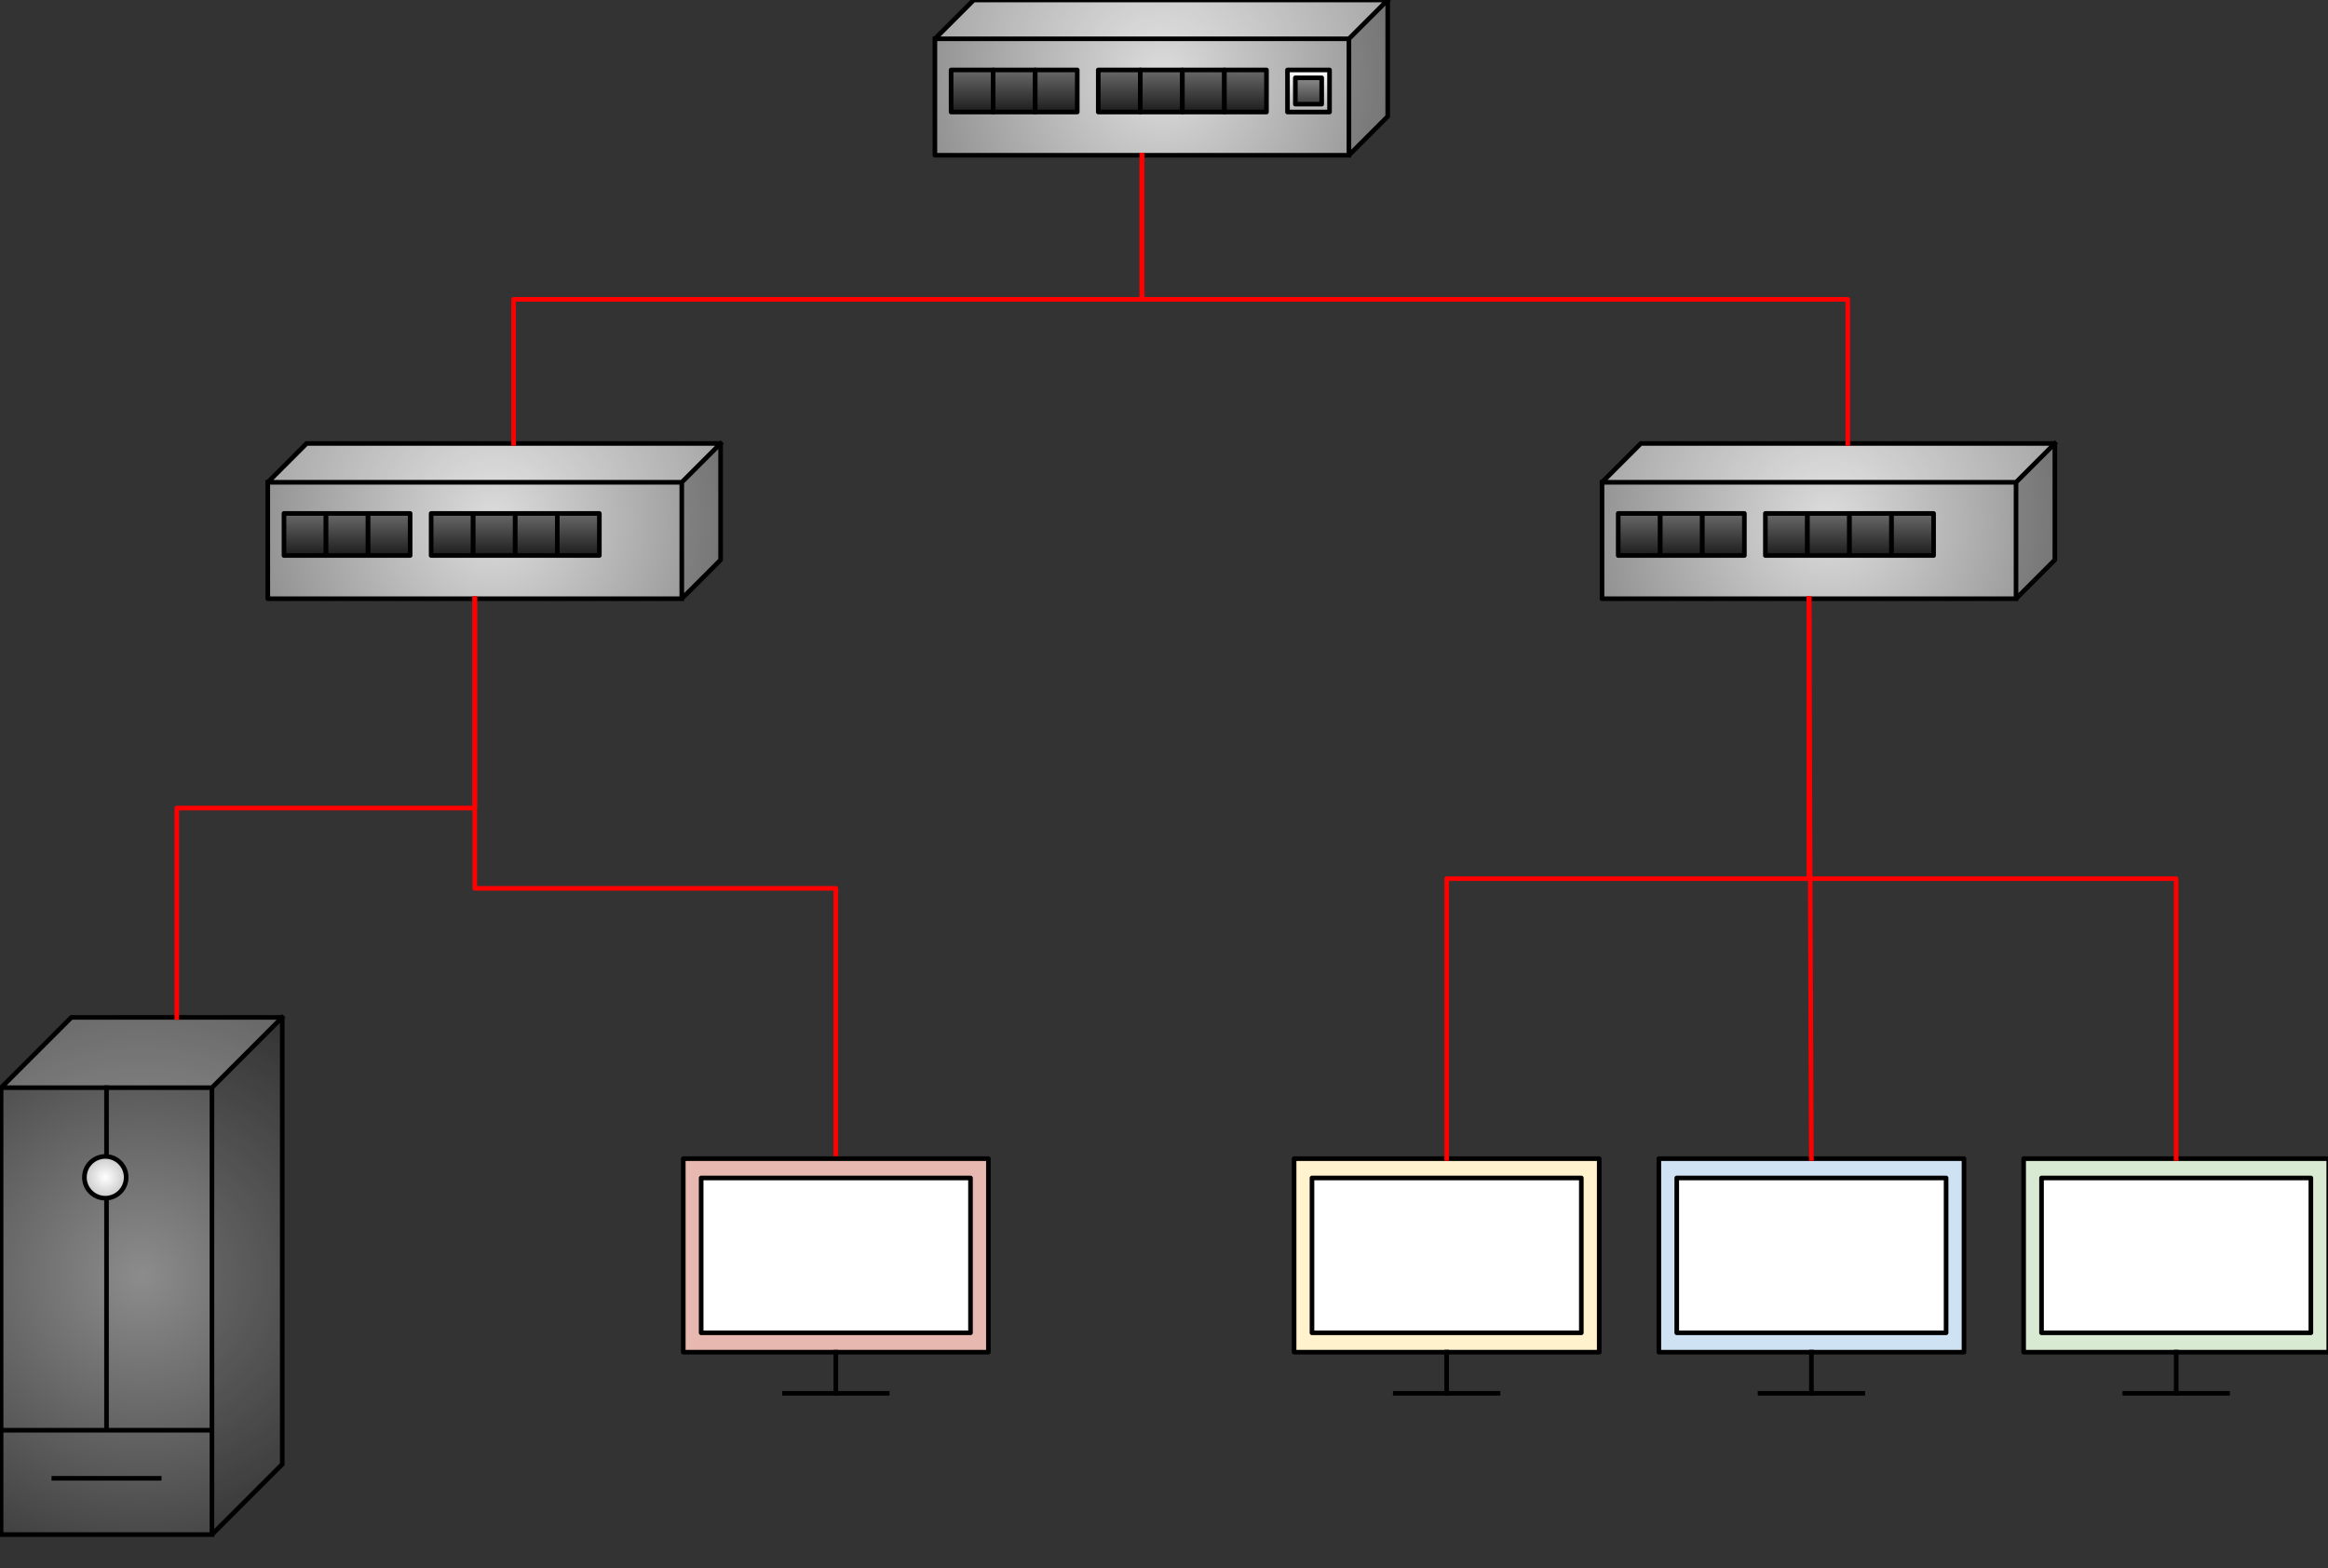 <svg version="1.1" viewBox="0.0 0.0 503.903 339.512" fill="none" stroke="none" stroke-linecap="square" stroke-miterlimit="10" xmlns:xlink="http://www.w3.org/1999/xlink" xmlns="http://www.w3.org/2000/svg"><rect x="0.0" y="0.0" width="503.903" height="339.512" fill="#333333" stroke="none"/><clipPath id="p.0"><path d="m0 0l503.903 0l0 339.512l-503.903 0l0 -339.512z" clip-rule="nonzero"/></clipPath><g clip-path="url(#p.0)"><path fill="#000000" fill-opacity="0.0" d="m0 0l503.903 0l0 339.512l-503.903 0z" fill-rule="evenodd"/><path fill="#cfe2f3" d="m359.064 250.814l66.047 0l0 41.89l-66.047 0z" fill-rule="evenodd"/><path stroke="#000000" stroke-width="1.0" stroke-linejoin="round" stroke-linecap="butt" d="m359.064 250.814l66.047 0l0 41.89l-66.047 0z" fill-rule="evenodd"/><path fill="#ffffff" d="m362.938 255.003l58.299 0l0 33.512l-58.299 0z" fill-rule="evenodd"/><path stroke="#000000" stroke-width="1.0" stroke-linejoin="round" stroke-linecap="butt" d="m362.938 255.003l58.299 0l0 33.512l-58.299 0z" fill-rule="evenodd"/><path fill="#000000" fill-opacity="0.0" d="m392.088 292.703l0 8.913" fill-rule="evenodd"/><path stroke="#000000" stroke-width="1.0" stroke-linejoin="round" stroke-linecap="butt" d="m392.088 292.703l0 8.913" fill-rule="evenodd"/><path fill="#000000" fill-opacity="0.0" d="m380.97 301.617l22.236 0" fill-rule="evenodd"/><path stroke="#000000" stroke-width="1.0" stroke-linejoin="round" stroke-linecap="butt" d="m380.97 301.617l22.236 0" fill-rule="evenodd"/><path fill="#fff2cc" d="m280.11 250.814l66.047 0l0 41.89l-66.047 0z" fill-rule="evenodd"/><path stroke="#000000" stroke-width="1.0" stroke-linejoin="round" stroke-linecap="butt" d="m280.11 250.814l66.047 0l0 41.89l-66.047 0z" fill-rule="evenodd"/><path fill="#ffffff" d="m283.984 255.003l58.299 0l0 33.512l-58.299 0z" fill-rule="evenodd"/><path stroke="#000000" stroke-width="1.0" stroke-linejoin="round" stroke-linecap="butt" d="m283.984 255.003l58.299 0l0 33.512l-58.299 0z" fill-rule="evenodd"/><path fill="#000000" fill-opacity="0.0" d="m313.134 292.703l0 8.913" fill-rule="evenodd"/><path stroke="#000000" stroke-width="1.0" stroke-linejoin="round" stroke-linecap="butt" d="m313.134 292.703l0 8.913" fill-rule="evenodd"/><path fill="#000000" fill-opacity="0.0" d="m302.016 301.617l22.236 0" fill-rule="evenodd"/><path stroke="#000000" stroke-width="1.0" stroke-linejoin="round" stroke-linecap="butt" d="m302.016 301.617l22.236 0" fill-rule="evenodd"/><path fill="#d9ead3" d="m438.021 250.814l66.047 0l0 41.89l-66.047 0z" fill-rule="evenodd"/><path stroke="#000000" stroke-width="1.0" stroke-linejoin="round" stroke-linecap="butt" d="m438.021 250.814l66.047 0l0 41.89l-66.047 0z" fill-rule="evenodd"/><path fill="#ffffff" d="m441.895 255.003l58.299 0l0 33.512l-58.299 0z" fill-rule="evenodd"/><path stroke="#000000" stroke-width="1.0" stroke-linejoin="round" stroke-linecap="butt" d="m441.895 255.003l58.299 0l0 33.512l-58.299 0z" fill-rule="evenodd"/><path fill="#000000" fill-opacity="0.0" d="m471.045 292.703l0 8.913" fill-rule="evenodd"/><path stroke="#000000" stroke-width="1.0" stroke-linejoin="round" stroke-linecap="butt" d="m471.045 292.703l0 8.913" fill-rule="evenodd"/><path fill="#000000" fill-opacity="0.0" d="m459.926 301.617l22.236 0" fill-rule="evenodd"/><path stroke="#000000" stroke-width="1.0" stroke-linejoin="round" stroke-linecap="butt" d="m459.926 301.617l22.236 0" fill-rule="evenodd"/><defs><radialGradient id="p.1" gradientUnits="userSpaceOnUse" gradientTransform="matrix(7.982 0.0 0.0 7.982 0.0 0.0)" spreadMethod="pad" cx="3.842" cy="34.605" fx="3.842" fy="34.605" r="7.982"><stop offset="0.0" stop-color="#8c8c8c"/><stop offset="1.0" stop-color="#404040"/></radialGradient></defs><path fill="url(#p.1)" d="m0.235 235.453l45.642 0l0 96.739l-45.642 0z" fill-rule="evenodd"/><defs><radialGradient id="p.2" gradientUnits="userSpaceOnUse" gradientTransform="matrix(7.982 0.0 0.0 7.982 0.0 0.0)" spreadMethod="pad" cx="3.842" cy="34.605" fx="3.842" fy="34.605" r="7.982"><stop offset="0.0" stop-color="#8c8c8c"/><stop offset="1.0" stop-color="#404040"/></radialGradient></defs><path fill="url(#p.2)" d="m45.877 235.453l15.214 -15.214l0 96.739l-15.214 15.214z" fill-rule="evenodd"/><defs><radialGradient id="p.3" gradientUnits="userSpaceOnUse" gradientTransform="matrix(7.982 0.0 0.0 7.982 0.0 0.0)" spreadMethod="pad" cx="3.842" cy="34.605" fx="3.842" fy="34.605" r="7.982"><stop offset="0.0" stop-color="#8c8c8c"/><stop offset="1.0" stop-color="#404040"/></radialGradient></defs><path fill="url(#p.3)" d="m0.235 235.453l15.214 -15.214l45.642 0l-15.214 15.214z" fill-rule="evenodd"/><path fill="#000000" fill-opacity="0.0" d="m0.235 235.453l15.214 -15.214l45.642 0l0 96.739l-15.214 15.214l-45.642 0zm0 0l45.642 0l15.214 -15.214m-15.214 15.214l0 96.739" fill-rule="evenodd"/><path fill="#000000" fill-opacity="0.2" d="m45.877 235.453l15.214 -15.214l0 96.739l-15.214 15.214z" fill-rule="evenodd"/><path fill="#ffffff" fill-opacity="0.2" d="m0.235 235.453l15.214 -15.214l45.642 0l-15.214 15.214z" fill-rule="evenodd"/><path stroke="#000000" stroke-width="1.0" stroke-linejoin="round" stroke-linecap="butt" d="m0.235 235.453l15.214 -15.214l45.642 0l0 96.739l-15.214 15.214l-45.642 0zm0 0l45.642 0l15.214 -15.214m-15.214 15.214l0 96.739" fill-rule="evenodd"/><path fill="#000000" fill-opacity="0.0" d="m-4.3569555E-4 309.605l45.582 0" fill-rule="evenodd"/><path stroke="#000000" stroke-width="1.0" stroke-linejoin="round" stroke-linecap="butt" d="m-4.3569555E-4 309.605l45.582 0" fill-rule="evenodd"/><path fill="#000000" fill-opacity="0.0" d="m23.056 235.453l0 73.804" fill-rule="evenodd"/><path stroke="#000000" stroke-width="1.0" stroke-linejoin="round" stroke-linecap="butt" d="m23.056 235.453l0 73.804" fill-rule="evenodd"/><path fill="#000000" fill-opacity="0.0" d="m11.655 320.013l22.803 0" fill-rule="evenodd"/><path stroke="#000000" stroke-width="1.0" stroke-linejoin="round" stroke-linecap="butt" d="m11.655 320.013l22.803 0" fill-rule="evenodd"/><defs><radialGradient id="p.4" gradientUnits="userSpaceOnUse" gradientTransform="matrix(2.528 0.0 0.0 2.528 0.0 0.0)" spreadMethod="pad" cx="9.014" cy="100.803" fx="9.014" fy="100.803" r="2.528"><stop offset="0.0" stop-color="#ffffff"/><stop offset="1.0" stop-color="#b3b3b3"/></radialGradient></defs><path fill="url(#p.4)" d="m18.271 254.855l0 0c0 -2.496 2.024 -4.52 4.52 -4.52l0 0c1.199 0 2.348 0.476 3.196 1.324c0.848 0.848 1.324 1.997 1.324 3.196l0 0c0 2.496 -2.024 4.52 -4.52 4.52l0 0c-2.496 0 -4.52 -2.024 -4.52 -4.52z" fill-rule="evenodd"/><path stroke="#000000" stroke-width="1.0" stroke-linejoin="round" stroke-linecap="butt" d="m18.271 254.855l0 0c0 -2.496 2.024 -4.52 4.52 -4.52l0 0c1.199 0 2.348 0.476 3.196 1.324c0.848 0.848 1.324 1.997 1.324 3.196l0 0c0 2.496 -2.024 4.52 -4.52 4.52l0 0c-2.496 0 -4.52 -2.024 -4.52 -4.52z" fill-rule="evenodd"/><defs><radialGradient id="p.5" gradientUnits="userSpaceOnUse" gradientTransform="matrix(7.198 0.0 0.0 7.198 0.0 0.0)" spreadMethod="pad" cx="14.861" cy="15.672" fx="14.861" fy="15.672" r="7.198"><stop offset="0.0" stop-color="#dddddd"/><stop offset="1.0" stop-color="#919191"/></radialGradient></defs><path fill="url(#p.5)" d="m57.962 104.401l89.614 0l0 25.205l-89.614 0z" fill-rule="evenodd"/><defs><radialGradient id="p.6" gradientUnits="userSpaceOnUse" gradientTransform="matrix(7.198 0.0 0.0 7.198 0.0 0.0)" spreadMethod="pad" cx="14.861" cy="15.672" fx="14.861" fy="15.672" r="7.198"><stop offset="0.0" stop-color="#dddddd"/><stop offset="1.0" stop-color="#919191"/></radialGradient></defs><path fill="url(#p.6)" d="m147.577 104.401l8.402 -8.402l0 25.205l-8.402 8.402z" fill-rule="evenodd"/><defs><radialGradient id="p.7" gradientUnits="userSpaceOnUse" gradientTransform="matrix(7.198 0.0 0.0 7.198 0.0 0.0)" spreadMethod="pad" cx="14.861" cy="15.672" fx="14.861" fy="15.672" r="7.198"><stop offset="0.0" stop-color="#dddddd"/><stop offset="1.0" stop-color="#919191"/></radialGradient></defs><path fill="url(#p.7)" d="m57.962 104.401l8.402 -8.402l89.614 0l-8.402 8.402z" fill-rule="evenodd"/><path fill="#000000" fill-opacity="0.0" d="m57.962 104.401l8.402 -8.402l89.614 0l0 25.205l-8.402 8.402l-89.614 0zm0 0l89.614 0l8.402 -8.402m-8.402 8.402l0 25.205" fill-rule="evenodd"/><path fill="#000000" fill-opacity="0.2" d="m147.577 104.401l8.402 -8.402l0 25.205l-8.402 8.402z" fill-rule="evenodd"/><path fill="#ffffff" fill-opacity="0.2" d="m57.962 104.401l8.402 -8.402l89.614 0l-8.402 8.402z" fill-rule="evenodd"/><path stroke="#000000" stroke-width="1.0" stroke-linejoin="round" stroke-linecap="butt" d="m57.962 104.401l8.402 -8.402l89.614 0l0 25.205l-8.402 8.402l-89.614 0zm0 0l89.614 0l8.402 -8.402m-8.402 8.402l0 25.205" fill-rule="evenodd"/><defs><linearGradient id="p.8" gradientUnits="userSpaceOnUse" gradientTransform="matrix(3.017 0.0 0.0 3.017 0.0 0.0)" spreadMethod="pad" x1="20.374" y1="36.84" x2="20.374" y2="39.857"><stop offset="0.0" stop-color="#696969"/><stop offset="1.0" stop-color="#1d1d1d"/></linearGradient></defs><path fill="url(#p.8)" d="m61.469 111.148l9.102 0l0 9.102l-9.102 0z" fill-rule="evenodd"/><path stroke="#000000" stroke-width="1.0" stroke-linejoin="round" stroke-linecap="butt" d="m61.469 111.148l9.102 0l0 9.102l-9.102 0z" fill-rule="evenodd"/><defs><linearGradient id="p.9" gradientUnits="userSpaceOnUse" gradientTransform="matrix(3.017 0.0 0.0 3.017 0.0 0.0)" spreadMethod="pad" x1="23.391" y1="36.84" x2="23.391" y2="39.857"><stop offset="0.0" stop-color="#696969"/><stop offset="1.0" stop-color="#1d1d1d"/></linearGradient></defs><path fill="url(#p.9)" d="m70.571 111.148l9.102 0l0 9.102l-9.102 0z" fill-rule="evenodd"/><path stroke="#000000" stroke-width="1.0" stroke-linejoin="round" stroke-linecap="butt" d="m70.571 111.148l9.102 0l0 9.102l-9.102 0z" fill-rule="evenodd"/><defs><linearGradient id="p.10" gradientUnits="userSpaceOnUse" gradientTransform="matrix(3.017 0.0 0.0 3.017 0.0 0.0)" spreadMethod="pad" x1="26.408" y1="36.84" x2="26.408" y2="39.857"><stop offset="0.0" stop-color="#696969"/><stop offset="1.0" stop-color="#1d1d1d"/></linearGradient></defs><path fill="url(#p.10)" d="m79.673 111.148l9.102 0l0 9.102l-9.102 0z" fill-rule="evenodd"/><path stroke="#000000" stroke-width="1.0" stroke-linejoin="round" stroke-linecap="butt" d="m79.673 111.148l9.102 0l0 9.102l-9.102 0z" fill-rule="evenodd"/><defs><linearGradient id="p.11" gradientUnits="userSpaceOnUse" gradientTransform="matrix(3.017 0.0 0.0 3.017 0.0 0.0)" spreadMethod="pad" x1="30.932" y1="36.84" x2="30.932" y2="39.857"><stop offset="0.0" stop-color="#696969"/><stop offset="1.0" stop-color="#1d1d1d"/></linearGradient></defs><path fill="url(#p.11)" d="m93.323 111.148l9.102 0l0 9.102l-9.102 0z" fill-rule="evenodd"/><path stroke="#000000" stroke-width="1.0" stroke-linejoin="round" stroke-linecap="butt" d="m93.323 111.148l9.102 0l0 9.102l-9.102 0z" fill-rule="evenodd"/><defs><linearGradient id="p.12" gradientUnits="userSpaceOnUse" gradientTransform="matrix(3.017 0.0 0.0 3.017 0.0 0.0)" spreadMethod="pad" x1="33.949" y1="36.84" x2="33.949" y2="39.857"><stop offset="0.0" stop-color="#696969"/><stop offset="1.0" stop-color="#1d1d1d"/></linearGradient></defs><path fill="url(#p.12)" d="m102.425 111.148l9.102 0l0 9.102l-9.102 0z" fill-rule="evenodd"/><path stroke="#000000" stroke-width="1.0" stroke-linejoin="round" stroke-linecap="butt" d="m102.425 111.148l9.102 0l0 9.102l-9.102 0z" fill-rule="evenodd"/><defs><linearGradient id="p.13" gradientUnits="userSpaceOnUse" gradientTransform="matrix(3.017 0.0 0.0 3.017 0.0 0.0)" spreadMethod="pad" x1="36.966" y1="36.84" x2="36.966" y2="39.857"><stop offset="0.0" stop-color="#696969"/><stop offset="1.0" stop-color="#1d1d1d"/></linearGradient></defs><path fill="url(#p.13)" d="m111.528 111.148l9.102 0l0 9.102l-9.102 0z" fill-rule="evenodd"/><path stroke="#000000" stroke-width="1.0" stroke-linejoin="round" stroke-linecap="butt" d="m111.528 111.148l9.102 0l0 9.102l-9.102 0z" fill-rule="evenodd"/><defs><linearGradient id="p.14" gradientUnits="userSpaceOnUse" gradientTransform="matrix(3.017 0.0 0.0 3.017 0.0 0.0)" spreadMethod="pad" x1="39.983" y1="36.84" x2="39.983" y2="39.857"><stop offset="0.0" stop-color="#696969"/><stop offset="1.0" stop-color="#1d1d1d"/></linearGradient></defs><path fill="url(#p.14)" d="m120.63 111.148l9.102 0l0 9.102l-9.102 0z" fill-rule="evenodd"/><path stroke="#000000" stroke-width="1.0" stroke-linejoin="round" stroke-linecap="butt" d="m120.63 111.148l9.102 0l0 9.102l-9.102 0z" fill-rule="evenodd"/><defs><radialGradient id="p.15" gradientUnits="userSpaceOnUse" gradientTransform="matrix(7.198 0.0 0.0 7.198 0.0 0.0)" spreadMethod="pad" cx="34.923" cy="2.334" fx="34.923" fy="2.334" r="7.198"><stop offset="0.0" stop-color="#dddddd"/><stop offset="1.0" stop-color="#919191"/></radialGradient></defs><path fill="url(#p.15)" d="m202.363 8.401l89.614 0l0 25.205l-89.614 0z" fill-rule="evenodd"/><defs><radialGradient id="p.16" gradientUnits="userSpaceOnUse" gradientTransform="matrix(7.198 0.0 0.0 7.198 0.0 0.0)" spreadMethod="pad" cx="34.923" cy="2.334" fx="34.923" fy="2.334" r="7.198"><stop offset="0.0" stop-color="#dddddd"/><stop offset="1.0" stop-color="#919191"/></radialGradient></defs><path fill="url(#p.16)" d="m291.977 8.401l8.402 -8.402l0 25.205l-8.402 8.402z" fill-rule="evenodd"/><defs><radialGradient id="p.17" gradientUnits="userSpaceOnUse" gradientTransform="matrix(7.198 0.0 0.0 7.198 0.0 0.0)" spreadMethod="pad" cx="34.923" cy="2.334" fx="34.923" fy="2.334" r="7.198"><stop offset="0.0" stop-color="#dddddd"/><stop offset="1.0" stop-color="#919191"/></radialGradient></defs><path fill="url(#p.17)" d="m202.363 8.401l8.402 -8.402l89.614 0l-8.402 8.402z" fill-rule="evenodd"/><path fill="#000000" fill-opacity="0.0" d="m202.363 8.401l8.402 -8.402l89.614 0l0 25.205l-8.402 8.402l-89.614 0zm0 0l89.614 0l8.402 -8.402m-8.402 8.402l0 25.205" fill-rule="evenodd"/><path fill="#000000" fill-opacity="0.2" d="m291.977 8.401l8.402 -8.402l0 25.205l-8.402 8.402z" fill-rule="evenodd"/><path fill="#ffffff" fill-opacity="0.2" d="m202.363 8.401l8.402 -8.402l89.614 0l-8.402 8.402z" fill-rule="evenodd"/><path stroke="#000000" stroke-width="1.0" stroke-linejoin="round" stroke-linecap="butt" d="m202.363 8.401l8.402 -8.402l89.614 0l0 25.205l-8.402 8.402l-89.614 0zm0 0l89.614 0l8.402 -8.402m-8.402 8.402l0 25.205" fill-rule="evenodd"/><defs><linearGradient id="p.18" gradientUnits="userSpaceOnUse" gradientTransform="matrix(3.017 0.0 0.0 3.017 0.0 0.0)" spreadMethod="pad" x1="68.236" y1="5.021" x2="68.236" y2="8.038"><stop offset="0.0" stop-color="#696969"/><stop offset="1.0" stop-color="#1d1d1d"/></linearGradient></defs><path fill="url(#p.18)" d="m205.869 15.148l9.102 0l0 9.102l-9.102 0z" fill-rule="evenodd"/><path stroke="#000000" stroke-width="1.0" stroke-linejoin="round" stroke-linecap="butt" d="m205.869 15.148l9.102 0l0 9.102l-9.102 0z" fill-rule="evenodd"/><defs><linearGradient id="p.19" gradientUnits="userSpaceOnUse" gradientTransform="matrix(3.017 0.0 0.0 3.017 0.0 0.0)" spreadMethod="pad" x1="71.253" y1="5.021" x2="71.253" y2="8.038"><stop offset="0.0" stop-color="#696969"/><stop offset="1.0" stop-color="#1d1d1d"/></linearGradient></defs><path fill="url(#p.19)" d="m214.971 15.148l9.102 0l0 9.102l-9.102 0z" fill-rule="evenodd"/><path stroke="#000000" stroke-width="1.0" stroke-linejoin="round" stroke-linecap="butt" d="m214.971 15.148l9.102 0l0 9.102l-9.102 0z" fill-rule="evenodd"/><defs><linearGradient id="p.20" gradientUnits="userSpaceOnUse" gradientTransform="matrix(3.017 0.0 0.0 3.017 0.0 0.0)" spreadMethod="pad" x1="74.27" y1="5.021" x2="74.27" y2="8.038"><stop offset="0.0" stop-color="#696969"/><stop offset="1.0" stop-color="#1d1d1d"/></linearGradient></defs><path fill="url(#p.20)" d="m224.073 15.148l9.102 0l0 9.102l-9.102 0z" fill-rule="evenodd"/><path stroke="#000000" stroke-width="1.0" stroke-linejoin="round" stroke-linecap="butt" d="m224.073 15.148l9.102 0l0 9.102l-9.102 0z" fill-rule="evenodd"/><defs><linearGradient id="p.21" gradientUnits="userSpaceOnUse" gradientTransform="matrix(3.017 0.0 0.0 3.017 0.0 0.0)" spreadMethod="pad" x1="78.794" y1="5.021" x2="78.794" y2="8.038"><stop offset="0.0" stop-color="#696969"/><stop offset="1.0" stop-color="#1d1d1d"/></linearGradient></defs><path fill="url(#p.21)" d="m237.723 15.148l9.102 0l0 9.102l-9.102 0z" fill-rule="evenodd"/><path stroke="#000000" stroke-width="1.0" stroke-linejoin="round" stroke-linecap="butt" d="m237.723 15.148l9.102 0l0 9.102l-9.102 0z" fill-rule="evenodd"/><defs><linearGradient id="p.22" gradientUnits="userSpaceOnUse" gradientTransform="matrix(3.017 0.0 0.0 3.017 0.0 0.0)" spreadMethod="pad" x1="81.811" y1="5.021" x2="81.811" y2="8.038"><stop offset="0.0" stop-color="#696969"/><stop offset="1.0" stop-color="#1d1d1d"/></linearGradient></defs><path fill="url(#p.22)" d="m246.825 15.148l9.102 0l0 9.102l-9.102 0z" fill-rule="evenodd"/><path stroke="#000000" stroke-width="1.0" stroke-linejoin="round" stroke-linecap="butt" d="m246.825 15.148l9.102 0l0 9.102l-9.102 0z" fill-rule="evenodd"/><defs><linearGradient id="p.23" gradientUnits="userSpaceOnUse" gradientTransform="matrix(3.017 0.0 0.0 3.017 0.0 0.0)" spreadMethod="pad" x1="84.828" y1="5.021" x2="84.828" y2="8.038"><stop offset="0.0" stop-color="#696969"/><stop offset="1.0" stop-color="#1d1d1d"/></linearGradient></defs><path fill="url(#p.23)" d="m255.928 15.148l9.102 0l0 9.102l-9.102 0z" fill-rule="evenodd"/><path stroke="#000000" stroke-width="1.0" stroke-linejoin="round" stroke-linecap="butt" d="m255.928 15.148l9.102 0l0 9.102l-9.102 0z" fill-rule="evenodd"/><defs><linearGradient id="p.24" gradientUnits="userSpaceOnUse" gradientTransform="matrix(3.017 0.0 0.0 3.017 0.0 0.0)" spreadMethod="pad" x1="87.845" y1="5.021" x2="87.845" y2="8.038"><stop offset="0.0" stop-color="#696969"/><stop offset="1.0" stop-color="#1d1d1d"/></linearGradient></defs><path fill="url(#p.24)" d="m265.03 15.148l9.102 0l0 9.102l-9.102 0z" fill-rule="evenodd"/><path stroke="#000000" stroke-width="1.0" stroke-linejoin="round" stroke-linecap="butt" d="m265.03 15.148l9.102 0l0 9.102l-9.102 0z" fill-rule="evenodd"/><defs><linearGradient id="p.25" gradientUnits="userSpaceOnUse" gradientTransform="matrix(3.017 0.0 0.0 3.017 0.0 0.0)" spreadMethod="pad" x1="92.37" y1="5.021" x2="92.37" y2="8.038"><stop offset="0.0" stop-color="#ffffff"/><stop offset="1.0" stop-color="#b3b3b3"/></linearGradient></defs><path fill="url(#p.25)" d="m278.681 15.148l9.102 0l0 9.102l-9.102 0z" fill-rule="evenodd"/><path stroke="#000000" stroke-width="1.0" stroke-linejoin="round" stroke-linecap="butt" d="m278.681 15.148l9.102 0l0 9.102l-9.102 0z" fill-rule="evenodd"/><defs><linearGradient id="p.26" gradientUnits="userSpaceOnUse" gradientTransform="matrix(2.388 0.0 0.0 2.388 0.0 0.0)" spreadMethod="pad" x1="117.431" y1="7.057" x2="117.431" y2="9.444"><stop offset="0.0" stop-color="#8c8c8c"/><stop offset="1.0" stop-color="#404040"/></linearGradient></defs><path fill="url(#p.26)" d="m280.383 16.849l5.701 0l0 5.701l-5.701 0z" fill-rule="evenodd"/><path stroke="#000000" stroke-width="1.0" stroke-linejoin="round" stroke-linecap="butt" d="m280.383 16.849l5.701 0l0 5.701l-5.701 0z" fill-rule="evenodd"/><defs><radialGradient id="p.27" gradientUnits="userSpaceOnUse" gradientTransform="matrix(7.198 0.0 0.0 7.198 0.0 0.0)" spreadMethod="pad" cx="54.985" cy="15.672" fx="54.985" fy="15.672" r="7.198"><stop offset="0.0" stop-color="#dddddd"/><stop offset="1.0" stop-color="#919191"/></radialGradient></defs><path fill="url(#p.27)" d="m346.763 104.401l89.614 0l0 25.205l-89.614 0z" fill-rule="evenodd"/><defs><radialGradient id="p.28" gradientUnits="userSpaceOnUse" gradientTransform="matrix(7.198 0.0 0.0 7.198 0.0 0.0)" spreadMethod="pad" cx="54.985" cy="15.672" fx="54.985" fy="15.672" r="7.198"><stop offset="0.0" stop-color="#dddddd"/><stop offset="1.0" stop-color="#919191"/></radialGradient></defs><path fill="url(#p.28)" d="m436.377 104.401l8.402 -8.402l0 25.205l-8.402 8.402z" fill-rule="evenodd"/><defs><radialGradient id="p.29" gradientUnits="userSpaceOnUse" gradientTransform="matrix(7.198 0.0 0.0 7.198 0.0 0.0)" spreadMethod="pad" cx="54.985" cy="15.672" fx="54.985" fy="15.672" r="7.198"><stop offset="0.0" stop-color="#dddddd"/><stop offset="1.0" stop-color="#919191"/></radialGradient></defs><path fill="url(#p.29)" d="m346.763 104.401l8.402 -8.402l89.614 0l-8.402 8.402z" fill-rule="evenodd"/><path fill="#000000" fill-opacity="0.0" d="m346.763 104.401l8.402 -8.402l89.614 0l0 25.205l-8.402 8.402l-89.614 0zm0 0l89.614 0l8.402 -8.402m-8.402 8.402l0 25.205" fill-rule="evenodd"/><path fill="#000000" fill-opacity="0.2" d="m436.377 104.401l8.402 -8.402l0 25.205l-8.402 8.402z" fill-rule="evenodd"/><path fill="#ffffff" fill-opacity="0.2" d="m346.763 104.401l8.402 -8.402l89.614 0l-8.402 8.402z" fill-rule="evenodd"/><path stroke="#000000" stroke-width="1.0" stroke-linejoin="round" stroke-linecap="butt" d="m346.763 104.401l8.402 -8.402l89.614 0l0 25.205l-8.402 8.402l-89.614 0zm0 0l89.614 0l8.402 -8.402m-8.402 8.402l0 25.205" fill-rule="evenodd"/><defs><linearGradient id="p.30" gradientUnits="userSpaceOnUse" gradientTransform="matrix(3.017 0.0 0.0 3.017 0.0 0.0)" spreadMethod="pad" x1="116.098" y1="36.84" x2="116.098" y2="39.857"><stop offset="0.0" stop-color="#696969"/><stop offset="1.0" stop-color="#1d1d1d"/></linearGradient></defs><path fill="url(#p.30)" d="m350.269 111.148l9.102 0l0 9.102l-9.102 0z" fill-rule="evenodd"/><path stroke="#000000" stroke-width="1.0" stroke-linejoin="round" stroke-linecap="butt" d="m350.269 111.148l9.102 0l0 9.102l-9.102 0z" fill-rule="evenodd"/><defs><linearGradient id="p.31" gradientUnits="userSpaceOnUse" gradientTransform="matrix(3.017 0.0 0.0 3.017 0.0 0.0)" spreadMethod="pad" x1="119.115" y1="36.84" x2="119.115" y2="39.857"><stop offset="0.0" stop-color="#696969"/><stop offset="1.0" stop-color="#1d1d1d"/></linearGradient></defs><path fill="url(#p.31)" d="m359.371 111.148l9.102 0l0 9.102l-9.102 0z" fill-rule="evenodd"/><path stroke="#000000" stroke-width="1.0" stroke-linejoin="round" stroke-linecap="butt" d="m359.371 111.148l9.102 0l0 9.102l-9.102 0z" fill-rule="evenodd"/><defs><linearGradient id="p.32" gradientUnits="userSpaceOnUse" gradientTransform="matrix(3.017 0.0 0.0 3.017 0.0 0.0)" spreadMethod="pad" x1="122.132" y1="36.84" x2="122.132" y2="39.857"><stop offset="0.0" stop-color="#696969"/><stop offset="1.0" stop-color="#1d1d1d"/></linearGradient></defs><path fill="url(#p.32)" d="m368.474 111.148l9.102 0l0 9.102l-9.102 0z" fill-rule="evenodd"/><path stroke="#000000" stroke-width="1.0" stroke-linejoin="round" stroke-linecap="butt" d="m368.474 111.148l9.102 0l0 9.102l-9.102 0z" fill-rule="evenodd"/><defs><linearGradient id="p.33" gradientUnits="userSpaceOnUse" gradientTransform="matrix(3.017 0.0 0.0 3.017 0.0 0.0)" spreadMethod="pad" x1="126.656" y1="36.84" x2="126.656" y2="39.857"><stop offset="0.0" stop-color="#696969"/><stop offset="1.0" stop-color="#1d1d1d"/></linearGradient></defs><path fill="url(#p.33)" d="m382.123 111.148l9.102 0l0 9.102l-9.102 0z" fill-rule="evenodd"/><path stroke="#000000" stroke-width="1.0" stroke-linejoin="round" stroke-linecap="butt" d="m382.123 111.148l9.102 0l0 9.102l-9.102 0z" fill-rule="evenodd"/><defs><linearGradient id="p.34" gradientUnits="userSpaceOnUse" gradientTransform="matrix(3.017 0.0 0.0 3.017 0.0 0.0)" spreadMethod="pad" x1="129.673" y1="36.84" x2="129.673" y2="39.857"><stop offset="0.0" stop-color="#696969"/><stop offset="1.0" stop-color="#1d1d1d"/></linearGradient></defs><path fill="url(#p.34)" d="m391.226 111.148l9.102 0l0 9.102l-9.102 0z" fill-rule="evenodd"/><path stroke="#000000" stroke-width="1.0" stroke-linejoin="round" stroke-linecap="butt" d="m391.226 111.148l9.102 0l0 9.102l-9.102 0z" fill-rule="evenodd"/><defs><linearGradient id="p.35" gradientUnits="userSpaceOnUse" gradientTransform="matrix(3.017 0.0 0.0 3.017 0.0 0.0)" spreadMethod="pad" x1="132.69" y1="36.84" x2="132.69" y2="39.857"><stop offset="0.0" stop-color="#696969"/><stop offset="1.0" stop-color="#1d1d1d"/></linearGradient></defs><path fill="url(#p.35)" d="m400.328 111.148l9.102 0l0 9.102l-9.102 0z" fill-rule="evenodd"/><path stroke="#000000" stroke-width="1.0" stroke-linejoin="round" stroke-linecap="butt" d="m400.328 111.148l9.102 0l0 9.102l-9.102 0z" fill-rule="evenodd"/><defs><linearGradient id="p.36" gradientUnits="userSpaceOnUse" gradientTransform="matrix(3.017 0.0 0.0 3.017 0.0 0.0)" spreadMethod="pad" x1="135.707" y1="36.84" x2="135.707" y2="39.857"><stop offset="0.0" stop-color="#696969"/><stop offset="1.0" stop-color="#1d1d1d"/></linearGradient></defs><path fill="url(#p.36)" d="m409.43 111.148l9.102 0l0 9.102l-9.102 0z" fill-rule="evenodd"/><path stroke="#000000" stroke-width="1.0" stroke-linejoin="round" stroke-linecap="butt" d="m409.43 111.148l9.102 0l0 9.102l-9.102 0z" fill-rule="evenodd"/><path fill="#000000" fill-opacity="0.0" d="m247.17 33.606l0 31.197l-136.0 0l0 31.197" fill-rule="evenodd"/><path stroke="#ff0000" stroke-width="1.0" stroke-linejoin="round" stroke-linecap="butt" d="m247.17 33.606l0 31.197l-136.0 0l0 31.197" fill-rule="evenodd"/><path fill="#000000" fill-opacity="0.0" d="m247.17 33.606l0 31.197l152.787 0l0 31.197" fill-rule="evenodd"/><path stroke="#ff0000" stroke-width="1.0" stroke-linejoin="round" stroke-linecap="butt" d="m247.17 33.606l0 31.197l152.787 0l0 31.197" fill-rule="evenodd"/><path fill="#000000" fill-opacity="0.0" d="m102.769 129.606l0 45.316l-64.504 0l0 45.329" fill-rule="evenodd"/><path stroke="#ff0000" stroke-width="1.0" stroke-linejoin="round" stroke-linecap="butt" d="m102.769 129.606l0 45.316l-64.504 0l0 45.329" fill-rule="evenodd"/><path fill="#000000" fill-opacity="0.0" d="m102.769 129.606l0 62.699l78.142 0l0 62.687" fill-rule="evenodd"/><path stroke="#ff0000" stroke-width="1.0" stroke-linejoin="round" stroke-linecap="butt" d="m102.769 129.606l0 62.699l78.142 0l0 62.687" fill-rule="evenodd"/><path fill="#e6b8af" d="m147.895 250.815l66.047 0l0 41.89l-66.047 0z" fill-rule="evenodd"/><path stroke="#000000" stroke-width="1.0" stroke-linejoin="round" stroke-linecap="butt" d="m147.895 250.815l66.047 0l0 41.89l-66.047 0z" fill-rule="evenodd"/><path fill="#ffffff" d="m151.769 255.004l58.299 0l0 33.512l-58.299 0z" fill-rule="evenodd"/><path stroke="#000000" stroke-width="1.0" stroke-linejoin="round" stroke-linecap="butt" d="m151.769 255.004l58.299 0l0 33.512l-58.299 0z" fill-rule="evenodd"/><path fill="#000000" fill-opacity="0.0" d="m180.919 292.705l0 8.913" fill-rule="evenodd"/><path stroke="#000000" stroke-width="1.0" stroke-linejoin="round" stroke-linecap="butt" d="m180.919 292.705l0 8.913" fill-rule="evenodd"/><path fill="#000000" fill-opacity="0.0" d="m169.801 301.618l22.236 0" fill-rule="evenodd"/><path stroke="#000000" stroke-width="1.0" stroke-linejoin="round" stroke-linecap="butt" d="m169.801 301.618l22.236 0" fill-rule="evenodd"/><path fill="#000000" fill-opacity="0.0" d="m391.57 129.606l0 60.603l-78.425 0l0 60.594" fill-rule="evenodd"/><path stroke="#ff0000" stroke-width="1.0" stroke-linejoin="round" stroke-linecap="butt" d="m391.57 129.606l0 60.603l-78.425 0l0 60.594" fill-rule="evenodd"/><path fill="#000000" fill-opacity="0.0" d="m391.57 129.606l0 60.603l79.465 0l0 60.594" fill-rule="evenodd"/><path stroke="#ff0000" stroke-width="1.0" stroke-linejoin="round" stroke-linecap="butt" d="m391.57 129.606l0 60.603l79.465 0l0 60.594" fill-rule="evenodd"/><path fill="#000000" fill-opacity="0.0" d="m391.57 129.606l0.504 121.197" fill-rule="evenodd"/><path stroke="#ff0000" stroke-width="1.0" stroke-linejoin="round" stroke-linecap="butt" d="m391.57 129.606l0.504 121.197" fill-rule="evenodd"/></g></svg>